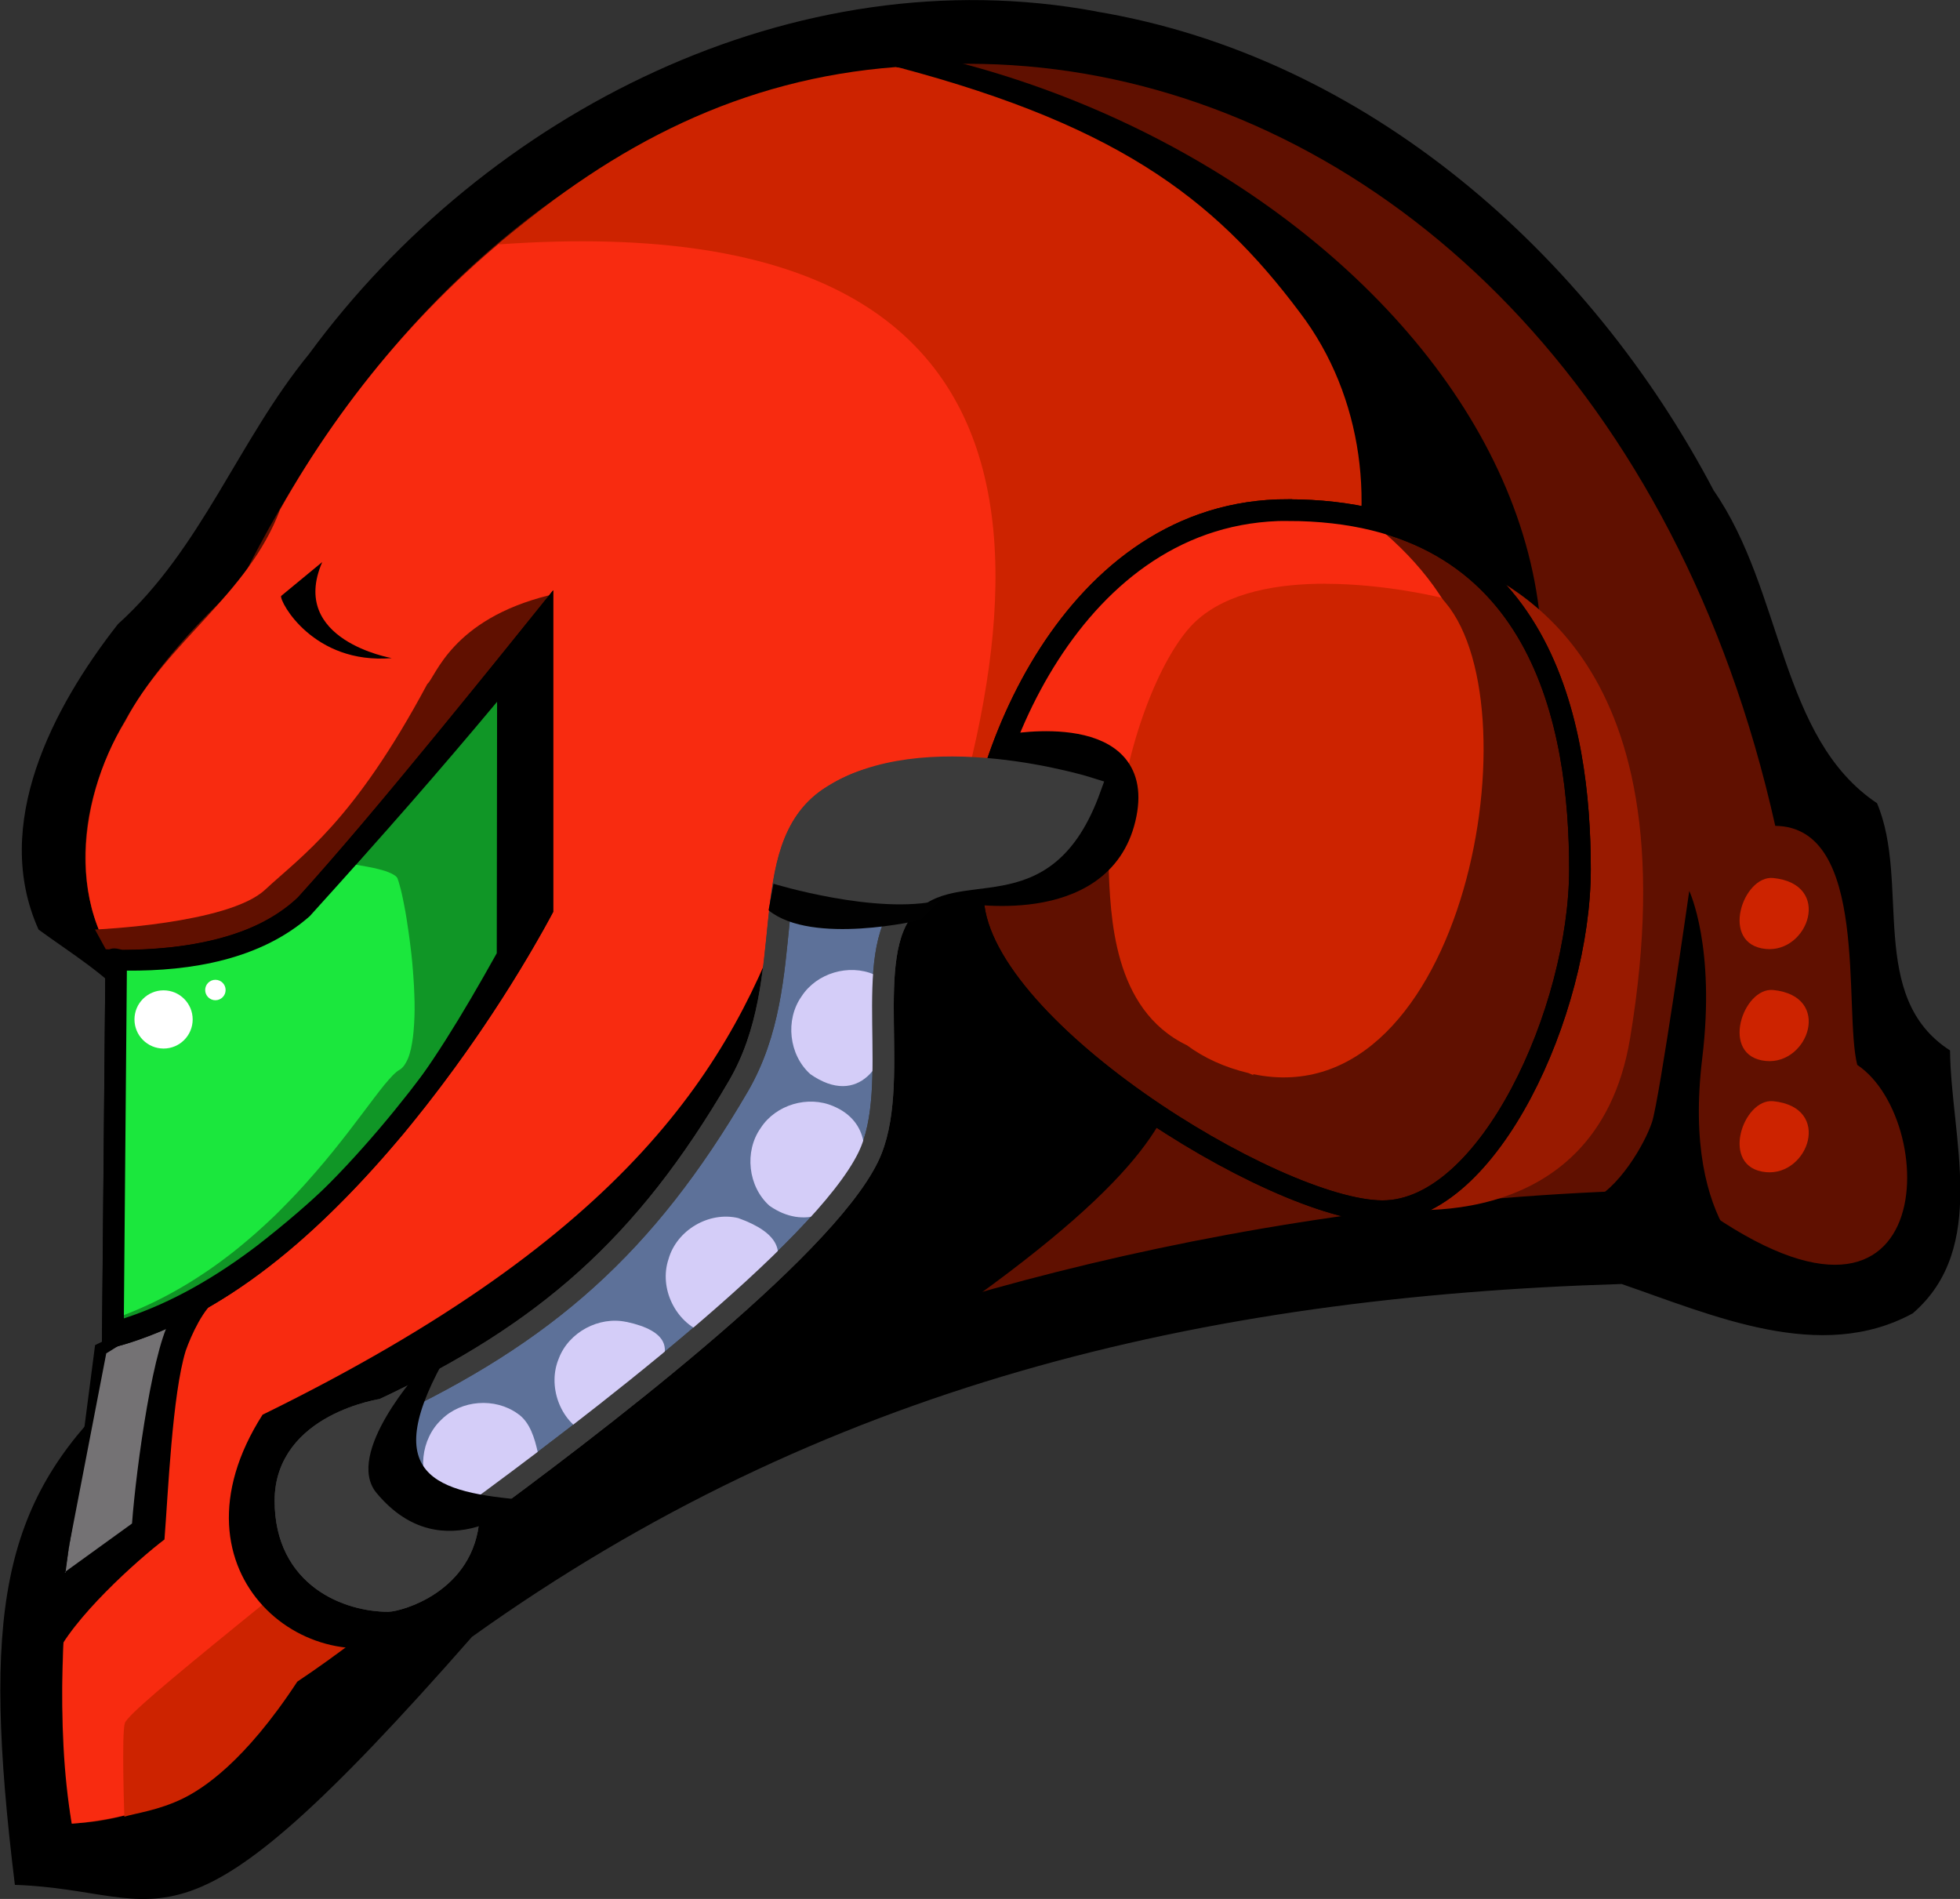 <?xml version="1.0" encoding="UTF-8"?>
<!-- Created with Inkscape (http://www.inkscape.org/) -->
<svg width="23.977mm" height="23.228mm" version="1.1" viewBox="0 0 23.977 23.228" xmlns="http://www.w3.org/2000/svg">
 <rect x="0" y="0" width="23.977" height="23.228" fill="#333333" stroke="none"/>
 <g transform="translate(-92.918 -136.89)">
  <path d="m93.793 159.19s1.062 0.055 2.059-0.915c-0.512-1.677 7.247-6.656 17.586-6.835l0.879 0.911h1.785v-2.286h-0.679v-3.073h-0.788c-2.377-10.649-13.872-12.893-18.781-2.966-3.049 2.757-1.5 4.658-1.5 4.658s3.092 2.492-0.146 4.579c-0.373 2.426-0.71 3.562-0.415 5.928z" color="#000000" fill="#601000" stroke-width="1.565" style="-inkscape-stroke:none"/>
  <path d="m106.33 137.03c-3.692-0.686-7.463 1.237-9.632 4.191-0.865 1.056-1.313 2.381-2.337 3.303-0.798 1.018-1.551 2.453-0.971 3.737 0.771 0.564 1.737 1.053 1.386 2.24 0.25 1.13-0.347 2.297-0.456 3.452-1.382 1.336-1.627 2.671-1.22 5.993 1.94 0.066 1.925 1.145 5.592-3.034 4.286-3.065 8.9-4.158 14.063-4.316 1.11 0.381 2.432 0.976 3.562 0.359 0.933-0.803 0.467-2.157 0.456-3.216-1.017-0.654-0.483-2.052-0.893-3.024-1.193-0.798-1.143-2.594-1.998-3.825-1.525-2.903-4.251-5.308-7.552-5.859zm-2.873 1.537c3.379-0.617 6.803 1.305 8.581 4.138 1.017 1.528 1.615 3.289 1.974 5.079 0.519-0.109 0.761 0.059 0.631 0.6v2.473c0.465-0.061 0.849-0.04 0.68 0.533 0.018 0.336-0.767 0.266-0.901-0.052-0.324-0.241-0.515-0.802-0.993-0.67-5.382 0.131-10.844 1.381-15.488 4.172-0.985 0.702-2.24 1.385-2.65 2.582-4e-3 0.723-1.072 1.014-0.75 0.061-0.006-1.324 0.22-2.633 0.421-3.938 0.939-0.665 1.765-1.738 1.463-2.957-0.04-1.065-1.327-2.217-1.568-2.576-0.454-1.396 0.674-2.633 1.636-3.496 1.341-2.834 3.741-5.422 6.965-5.947z" color="#000000" style="-inkscape-stroke:none"/>
  <g>
   <path d="m93.793 159.19s1.062 0.055 2.059-0.915c-0.512-1.677 7.247-6.656 17.586-6.835 3.211 2.509 3.244-0.827 2.2-1.524-0.17-0.673 0.154-2.912-1.003-2.924-2.377-10.649-13.872-12.893-18.781-2.966-3.049 2.757-1.5 4.658-1.5 4.658s3.092 2.492-0.146 4.579c-0.373 2.426-0.71 3.562-0.415 5.928z" fill="#601000"/>
   <path d="m104.04 137.71c-3.312 0.261-6.118 2.598-7.697 5.416-0.387 1.036-1.388 1.615-1.891 2.583-0.612 0.989-0.768 2.527 0.25 3.309 0.841 0.814 0.274 3.353-0.511 4.386 0 0-0.806 3.376-0.395 5.794 0.844-0.063 2.102-0.444 2.109-1.421 0.746-1.359 2.199-2.124 3.492-2.88 1.727-0.926 0.55-0.528 2.431-1.07 6.441-3.463 7.075-6.525 7.815-9.805 0.334-1.438 0.179-3.125-0.978-4.17-1.25-1.203-2.967-1.766-4.624-2.143z" fill="#f82b10"/>
   <path d="m103.88 137.71c-1.89 0.143-3.442 0.942-4.866 2.17 7.767-0.556 6.519 5.042 4.763 9.399-0.933 2.237-9.215 8.319-9.332 8.689-0.041 0.132-0.006 1.144-0.006 1.144 0.13-0.041 0.421-0.077 0.718-0.223 0.24-0.118 0.751-0.442 1.398-1.429 1.92-1.279 4.384-3.784 4.915-3.903 2.976-0.667 5.375-3.284 6.829-6.054 0.715-1.396 1.143-2.936 1.366-4.482 0.126-1.561-0.691-3.092-1.977-3.958-1.178-0.861-2.403-1.032-3.809-1.353z" fill="#cd2300"/>
  </g>
  <path d="m109.63 149.32c5.244-4.856 0.023-11.008-6.223-11.916 0.182 0.058 0.044 0.193 0.229 0.24 2.904 0.729 4.126 1.655 5.188 3.075 0.771 1.016 0.944 2.4 0.537 3.598-0.392 1.883-0.427 3.303-1.667 4.819-0.976 1.228 1.564 1.598-9.634 7.729-1.31 0.717-3.18-0.711-1.93-2.67 4.498-2.204 5.74-4.276 6.449-6.304 1.348-3.86 6.48 2.351 7.051 1.429z" color="#000000" style="-inkscape-stroke:none"/>
  <g fill="#cd2300">
   <path d="m114.61 147.63c-0.372-0.037-0.659 0.813-0.09 0.868 0.521 0.05 0.819-0.794 0.09-0.868z"/>
   <path d="m114.61 149c-0.372-0.037-0.659 0.813-0.09 0.868 0.521 0.05 0.819-0.794 0.09-0.868z"/>
   <path d="m114.61 150.36c-0.372-0.037-0.659 0.813-0.09 0.868 0.521 0.05 0.819-0.794 0.09-0.868z"/>
  </g>
  <path d="m114.51 152.46s-1.026-0.498-0.768-2.627c0.165-1.363-0.159-2.045-0.159-2.045s-0.365 2.551-0.455 2.826c-0.09 0.275-0.422 0.836-0.76 0.964-0.017 0.149 2.142 0.881 2.142 0.881z"/>
  <path d="m93.712 156.13 0.899-0.586s0.104-2.269 0.549-2.571c0.445-0.302-1.011 0.414-1.011 0.414z" fill="#747274"/>
  <path d="m95.241 152.83c-0.17 0.032-0.322 0.123-0.48 0.189-0.228 0.105-0.455 0.213-0.68 0.325l-0.499 3.841c0.213-0.493 1.015-1.211 1.348-1.464 0.044-0.556 0.095-1.775 0.26-2.309 0.066-0.186 0.219-0.53 0.396-0.639 0.226-0.157-0.241 0.066-0.345 0.057zm-0.199 0.142c-0.241 0.279-0.459 1.879-0.509 2.554l-0.833 0.602 0.518-2.684c0.006 3e-3 0.549-0.359 0.824-0.473z" color="#000000" style="-inkscape-stroke:none"/>
  <g>
   <path d="m96.357 144.18c-0.02 0.07 0.395 0.841 1.353 0.76 0 0-1.265-0.218-0.85-1.175z"/>
   <path d="m94.08 148.26s1.629-0.067 2.08-0.486c0.451-0.419 1.083-0.832 1.985-2.517 0.102-0.085 0.296-0.79 1.489-1.085l-1.453 2.049-1.389 1.64-0.951 0.635-1.487 0.14-0.134-0.12z" fill="#601000"/>
   <path d="m94.34 148.64s1.612 0.077 2.347-0.712c0.735-0.789 2.866-3.441 2.866-3.441v3.525s-2.313 4.438-5.255 5.226z" fill="#109626" stroke="#000" stroke-width=".265px"/>
   <path d="m94.314 153.02c6.67e-4 -2.3e-4 0.001-2.8e-4 0.002-5.2e-4 0.036-0.013 0.072-0.025 0.107-0.039 0.036-0.013 0.071-0.028 0.106-0.042 0.035-0.014 0.07-0.029 0.104-0.044 0.034-0.015 0.068-0.03 0.102-0.046 0.034-0.016 0.067-0.031 0.1-0.048s0.066-0.033 0.098-0.05c0.032-0.017 0.065-0.034 0.097-0.052 0.032-0.018 0.064-0.036 0.095-0.054 0.031-0.018 0.062-0.037 0.093-0.055 0.031-0.019 0.061-0.038 0.091-0.057 0.03-0.019 0.06-0.039 0.089-0.058 0.03-0.02 0.059-0.039 0.088-0.059 0.029-0.02 0.058-0.041 0.086-0.061s0.056-0.041 0.084-0.062 0.055-0.042 0.083-0.063 0.054-0.042 0.081-0.064c0.027-0.021 0.053-0.043 0.079-0.065 0.026-0.022 0.052-0.044 0.078-0.066 0.026-0.022 0.051-0.044 0.076-0.066 0.025-0.022 0.049-0.044 0.074-0.067s0.049-0.045 0.073-0.067c0.024-0.022 0.047-0.045 0.071-0.067 0.023-0.022 0.046-0.045 0.069-0.068s0.045-0.046 0.067-0.068c0.044-0.045 0.088-0.09 0.13-0.135 0.042-0.045 0.084-0.09 0.124-0.135 0.04-0.045 0.079-0.089 0.117-0.133 0.038-0.044 0.076-0.088 0.112-0.131 0.036-0.043 0.071-0.086 0.105-0.128 0.034-0.042 0.067-0.084 0.099-0.124 0.032-0.041 0.063-0.08 0.093-0.119 0.06-0.078 0.116-0.152 0.168-0.221 0.052-0.069 0.1-0.133 0.145-0.192 0.022-0.029 0.044-0.057 0.064-0.083s0.04-0.051 0.058-0.073c0.019-0.023 0.036-0.043 0.053-0.062 0.017-0.019 0.033-0.036 0.048-0.052 0.007-8e-3 0.015-0.015 0.022-0.021 7e-3 -7e-3 0.014-0.013 0.02-0.018 0.007-5e-3 0.013-0.011 0.019-0.015 0.006-4e-3 0.012-8e-3 0.018-0.011 0.006-3e-3 0.011-7e-3 0.017-0.011 0.005-4e-3 0.01-9e-3 0.015-0.013 0.005-5e-3 0.01-0.01 0.015-0.015 0.005-5e-3 0.009-0.011 0.014-0.018 0.004-6e-3 0.009-0.013 0.013-0.02 0.004-7e-3 0.008-0.014 0.012-0.021 4e-3 -7e-3 0.008-0.015 0.012-0.023 0.004-8e-3 0.007-0.017 0.011-0.025 0.003-9e-3 0.007-0.018 0.01-0.027 0.003-9e-3 0.006-0.019 0.009-0.028 0.006-0.02 0.011-0.04 0.016-0.062 0.005-0.022 0.009-0.045 0.013-0.068 4e-3 -0.024 0.008-0.048 0.011-0.073 0.003-0.025 0.005-0.052 0.008-0.079 0.002-0.027 0.004-0.054 0.006-0.082s0.003-0.057 0.004-0.086c7.99e-4 -0.029 0.001-0.059 0.002-0.089 1.11e-4 -0.03 1.3e-5 -0.061-5.19e-4 -0.092-5.29e-4 -0.031-0.002-0.062-0.003-0.094s-0.003-0.063-0.004-0.095c-0.002-0.032-4e-3 -0.064-0.006-0.097s-0.005-0.064-0.007-0.097-0.005-0.065-0.008-0.097c-0.006-0.064-0.013-0.128-0.021-0.191-0.007-0.063-0.016-0.124-0.024-0.183-0.009-0.06-0.017-0.118-0.026-0.173-0.009-0.055-0.018-0.107-0.028-0.156-0.009-0.049-0.019-0.094-0.028-0.136-0.005-0.021-0.009-0.041-0.014-0.059-0.005-0.019-0.009-0.036-0.014-0.052-0.004-0.016-0.009-0.031-0.013-0.045-0.004-0.014-0.009-0.026-0.013-0.037-1e-3 -3e-3 -2e-3 -6e-3 -0.004-8e-3 -0.002-3e-3 -0.004-6e-3 -0.006-8e-3 -0.004-5e-3 -0.01-0.01-0.016-0.015-0.006-5e-3 -0.014-0.01-0.023-0.015-0.009-5e-3 -0.018-0.01-0.028-0.015-0.011-5e-3 -0.022-0.01-0.035-0.015-0.012-5e-3 -0.026-0.01-0.04-0.015-0.014-5e-3 -0.029-9e-3 -0.045-0.013-0.016-5e-3 -0.033-9e-3 -0.051-0.013-0.018-4e-3 -0.036-9e-3 -0.056-0.013-0.02-4e-3 -0.04-8e-3 -0.061-0.012-0.042-8e-3 -0.088-0.016-0.136-0.024-0.036-6e-3 -0.075-0.011-0.114-0.017-0.18 0.21-0.341 0.393-0.462 0.522-0.735 0.789-2.347 0.712-2.347 0.712z" fill="#1be73d"/>
  </g>
  <path d="m99.685 144.11c-1.023 1.269-2.038 2.547-3.126 3.761-0.572 0.526-1.399 0.628-2.144 0.639-0.199-0.064-0.235 0.041-0.208 0.215-0.014 1.562-0.028 3.123-0.042 4.685 1.521-0.368 2.712-1.491 3.691-2.655 0.694-0.843 1.312-1.75 1.829-2.712zm-0.686 1.363-0.004 3.077c-0.869 1.558-1.51 2.47-2.928 3.574-0.495 0.377-1.04 0.7-1.634 0.893l0.037-4.254c0.781 6e-3 1.632-0.133 2.237-0.666 0.957-1.058 1.569-1.758 2.292-2.623z" color="#000000" style="-inkscape-stroke:none"/>
  <g>
   <circle cx="94.919" cy="149.36" r=".356" fill="#fff"/>
   <circle cx="95.553" cy="149" r=".125" fill="#fff"/>
   <path d="m109.81 151.66s2.629 0.46 3.049-2.069c0.806-4.847-1.671-5.603-2.087-5.862-0.416-0.259-1.485-0.53-1.485-0.53z" fill="#991a00"/>
   <path d="m108.67 143.13c3.146 0 3.576 2.676 3.576 4.394 0 1.719-1.111 4.182-2.415 4.182s-5.011-2.281-5.011-3.864 1.203-4.713 3.849-4.713z" fill="#601000" stroke="#000" stroke-width=".265px"/>
   <path d="m106.43 147.31c0.81 0.684 0.012 1.717 0.998 2.133 0.343 0.15 0.745 0.183 1.084 2e-3 0.87-0.425 1.55-1.177 2.018-2.014 0.475-0.853 0.655-1.931 0.233-2.842-0.268-0.603-0.745-1.091-1.278-1.469-0.851-0.159-1.779-0.071-2.513 0.419-1.086 0.711-1.73 1.934-2.033 3.167-0.065 0.322 1.504 0.324 1.491 0.603z" fill="#f82b10"/>
  </g>
  <path d="m108.67 143.13c3.146 0 3.576 2.676 3.576 4.394 0 1.719-1.111 4.182-2.415 4.182s-5.011-2.281-5.011-3.864 1.203-4.713 3.849-4.713z" fill="none" stroke="#000" stroke-width=".265px"/>
  <path d="m109.14 144.03c-0.577-1e-3 -1.2 0.098-1.59 0.456-0.401 0.368-0.836 1.41-0.953 2.497l-0.119 0.475c0.025 0.633 0.049 1.779 0.96 2.218 0.207 0.153 0.456 0.269 0.753 0.34 0.036 0.015 0.061 0.026 0.061 0.026l-5e-3 -0.013c2.602 0.544 3.49-4.605 2.3-5.828 0 0-0.666-0.168-1.408-0.17z" fill="#cd2300"/>
  <path d="m104.69 147.8s1.696 0.326 1.988-0.894c0.293-1.22-1.416-0.902-1.416-0.902z" fill-opacity=".999" stroke="#000" stroke-width=".265px"/>
  <path d="m97.605 154.13s-1.195 0.171-1.195 1.117c0 0.946 0.773 1.226 1.256 1.226 0.1 0 0.938-0.206 0.986-1.03 1.485-1.086 4.326-3.247 4.887-4.399 0.426-0.875-0.1-2.468 0.471-3.076 0.625-0.666 1.676 0.142 2.244-1.434 0 0-2.057-0.654-3.193 0.12-0.926 0.63-0.342 2.207-1.111 3.525-1.14 1.954-2.358 3.019-4.344 3.951z" fill="#5d7199" stroke="#3b3b3b" stroke-width=".265px"/>
  <g fill="#d4cdf8">
   <path d="m103.11 150.42c-0.309-0.133-0.701-0.017-0.885 0.266-0.205 0.288-0.157 0.719 0.107 0.954 0.855 0.595 1.657-0.857 0.778-1.22z"/>
   <path d="m103.61 148.81c-0.309-0.133-0.701-0.017-0.885 0.266-0.205 0.288-0.157 0.719 0.107 0.954 0.59 0.411 0.95-0.127 0.954-0.636 2e-3 -0.228 0.096-0.472-0.176-0.585z"/>
   <path d="m101.95 151.79c-0.358-0.086-0.754 0.147-0.854 0.502-0.119 0.354 0.084 0.774 0.434 0.902 0.619-0.437 1.449-1.034 0.42-1.404z"/>
   <path d="m100.58 153.06c-0.335-0.072-0.705 0.126-0.826 0.447-0.14 0.332 0.01 0.763 0.338 0.92 0.616-0.464 1.525-1.144 0.488-1.368z"/>
   <path d="m99.619 154.88c-0.14 0.123-0.064-0.496-0.37-0.699-0.276-0.197-0.687-0.168-0.929 0.072-0.256 0.238-0.303 0.667-0.097 0.951 0.169 0.247 0.335 0.339 0.625 0.239 0.279-0.096 1.043-1.075 0.77-0.564z"/>
  </g>
  <path d="m97.605 154.13s-1.195 0.171-1.195 1.117c0 0.946 0.773 1.226 1.256 1.226 0.1 0 0.938-0.206 0.986-1.03 1.485-1.086 4.326-3.247 4.887-4.399 0.426-0.875-0.1-2.468 0.471-3.076 0.863-1.107 0.192-2.06-0.95-1.315-0.926 0.63-0.342 2.207-1.111 3.525-1.14 1.954-2.358 3.019-4.344 3.951z" fill="none" stroke="#3b3b3b" stroke-width=".265px"/>
  <g>
   <path d="m97.599 156.47-0.722-0.189-0.438-0.63 0.167-0.868 0.247-0.37 0.605-0.219 0.28-0.04s0.072 0.82 0.183 0.952c0.112 0.131 0.639 0.323 0.639 0.323l0.05 0.24s-0.259 0.518-0.302 0.554c-0.043 0.036-0.71 0.247-0.71 0.247z" fill="#3b3b3b"/>
   <path d="m99.357 155.24c-1.107-0.094-1.844-0.284-0.947-1.818 0.072-0.123-0.399 0.4-0.343 0.218 0 0-0.944 1.029-0.543 1.512 0.822 0.989 1.833 0.089 1.833 0.089z"/>
   <path d="m103.81 148.18c0.371-0.393 1.186-0.545 1.186-0.545l0.706-0.22 0.417-0.574 0.118-0.314s-0.843-0.209-1.024-0.209h-0.818l-1.152 0.239c0.579 0.013-0.845 0.151-0.621 0.605-0.049 0.05-0.115 0.86-0.115 0.86s0.298 0.372 1.303 0.159z" fill="#3b3b3b"/>
   <path d="m102.38 147.7s1.264 0.389 2.044 0.201l-0.242 0.242s-1.326 0.317-1.862-0.118z" fill="#010101"/>
  </g>
 </g>
</svg>
